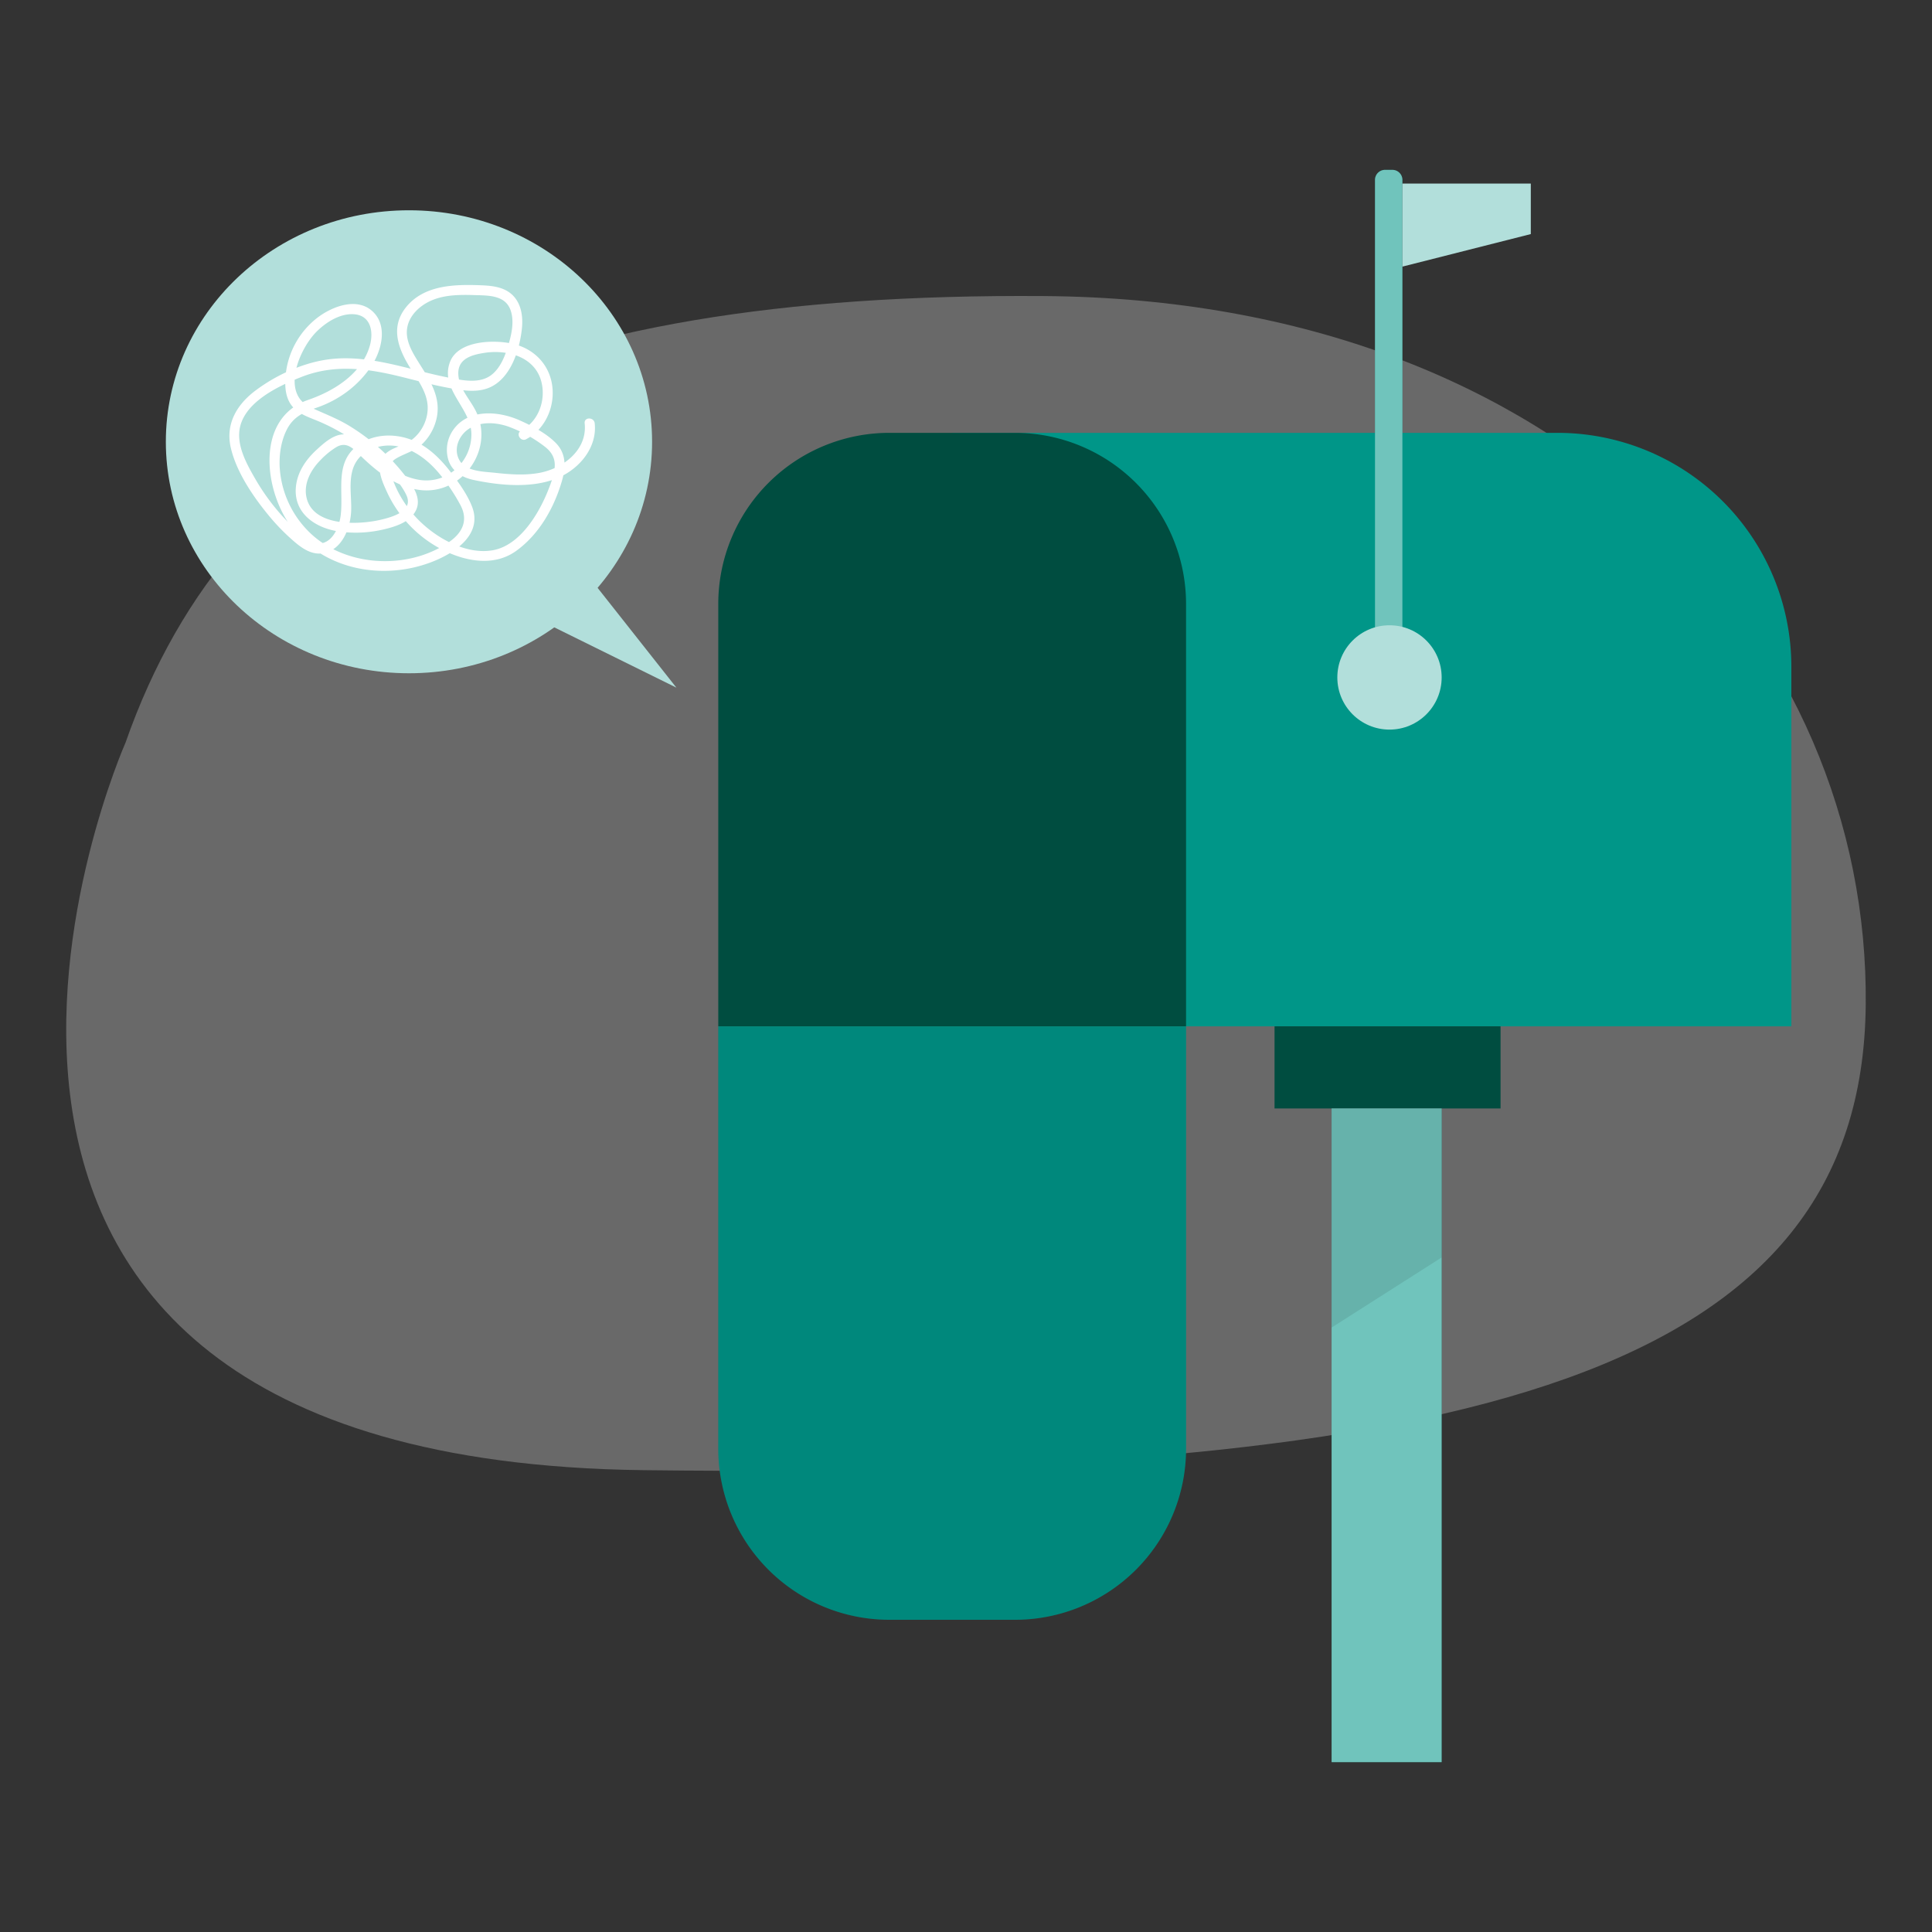 <svg xmlns="http://www.w3.org/2000/svg" viewBox="0 0 500 500"><rect x="0" y="0" width="500" height="500" fill="#333333" stroke="none"/><path d="M32.45 192.28s-82.17 185.6 134.18 188.2c216.35 2.6 315.24-25.9 316.22-120.33.98-94.43-76.94-182.55-212.75-183.53-135.82-.98-209.25 34.54-237.65 115.67Z" fill="#e6e6e6" opacity=".3"/><path d="M403.07 112.02H246.42l2.15 153.59H463.6v-93.06a60.53 60.53 0 0 0-60.53-60.53Z" fill="#009688"/><path d="M230.15 112.02h32.54a44.28 44.28 0 0 1 44.26 44.26v109.33H185.89V156.28a44.28 44.28 0 0 1 44.26-44.26Z" fill="#004D40"/><path d="M185.89 265.61h121.06v109.33a44.27 44.27 0 0 1-44.26 44.26h-32.54a44.27 44.27 0 0 1-44.26-44.26V265.61Z" fill="#009688"/><path opacity=".09" d="M262.67 419.21h-32.54a44.28 44.28 0 0 1-44.26-44.26V265.62h121.06v109.33a44.28 44.28 0 0 1-44.26 44.26Z" fill="#000001"/><path d="M362.94 175.32h-7.09V46.55a2.6 2.6 0 0 1 2.59-2.59h1.91a2.6 2.6 0 0 1 2.59 2.59v128.77Z" fill="#009688"/><path fill="#fff" opacity=".44" d="M358.44 43.96h1.91a2.6 2.6 0 0 1 2.59 2.59v128.77h-7.09V46.55a2.6 2.6 0 0 1 2.59-2.59Z"/><circle cx="359.6" cy="175.32" r="13.5" fill="#b2dfdb"/><path fill="#b2dfdb" d="M362.94 47.51h33.23v13.07L362.94 69V47.51z"/><path fill="#004d40" d="M329.85 265.61h58.49v21.26h-58.49z"/><path fill="#009688" d="M344.62 286.87h28.47v169.17h-28.47z"/><path fill="#fff" opacity=".44" d="M344.62 286.87h28.47v169.17h-28.47z"/><path opacity=".09" fill="#000001" d="M344.62 286.87v56.7l28.47-18.14v-38.56h-28.47z"/><ellipse fill="#b2dfdb" cx="105.84" cy="114.33" rx="62.92" ry="59.91"/><path fill="#b2dfdb" d="m135.61 158.49 39.44 19.47-28.91-36.61-10.53 17.14z"/><path d="M136.18 113.66c4.65-2.43 7.17-7.73 6.83-12.89-.38-5.8-4.29-10.26-9.91-11.7-4.86-1.25-14.47-1.08-16.63 4.58-2.72 7.12 5.55 12.02 5.53 18.79-.02 7.16-6.35 12.9-13.48 11.75-3.97-.64-7.57-2.88-10.6-5.44-2.36-2-4.53-5.32-7.65-6.17-3.24-.88-6.24 1.89-8.43 3.91-2.53 2.34-4.6 5.29-5.16 8.75-1.16 7.16 4.52 11.34 10.94 12.29 3.84.57 7.77.38 11.55-.49 2.83-.66 6.28-1.68 8.03-4.2 1.96-2.81.52-5.79-1.26-8.26a53.65 53.65 0 0 0-15.76-14.5c-3.08-1.85-6.55-3.14-9.88-4.7-7.71-3.62-2.82-15.11 1.63-19.55 2.5-2.49 6.26-4.88 9.94-4.48 4.17.46 4.8 4.65 3.87 8.01-2.03 7.35-9.27 11.82-16.01 14.14-13.68 4.72-11.43 23.41-4.36 32.84 8.55 11.4 24.37 14.09 37.16 8.78 5.63-2.34 12.35-7.04 9.63-14.02-1.26-3.24-3.53-6.32-5.63-9.06-2.1-2.72-4.53-5.23-7.5-6.99-4.88-2.9-11.59-3.34-16.34.11-6.25 4.54-3.68 11.91-4.54 18.37-.38 2.82-2.02 6.82-5.29 7.12-2.1.19-3.9-1.43-5.36-2.72A55.7 55.7 0 0 1 66.1 124c-1.99-3.45-4.39-7.67-4.2-11.86.36-7.74 10.12-12.26 16.32-14.66 8.3-3.21 16.59-2.16 25.03-.11 4.07.99 8.11 2.11 12.23 2.9 3.58.68 7.68 1.53 11.17.04 5.52-2.35 7.82-9.73 8.41-15.21.3-2.78-.02-5.85-1.84-8.1-2.1-2.59-5.37-3.03-8.5-3.16-6.98-.28-15.18-.18-19.84 5.93-4.12 5.41-1.48 11.2 1.77 16.23 1.77 2.75 3.83 5.68 4.02 9.05.2 3.56-1.64 7.19-4.63 9.13-2.32 1.5-5.63 1.77-7.15 4.35-1.61 2.74.16 6.41 1.35 9a31.63 31.63 0 0 0 13.05 14.1c6.13 3.46 14.17 5.36 20.3.94s9.96-11.49 11.9-18.33c.97-3.42 1.02-6.86-1.6-9.55-2.48-2.55-6.22-4.49-9.43-5.92-5.46-2.44-13.35-3.05-17.21 2.55a9 9 0 0 0-1.14 7.94c1.01 2.83 3.59 4.34 6.4 4.94 6.95 1.49 15.64 2.29 22.28-.7 5.37-2.42 9.78-7.82 9.12-13.95-.18-1.65-2.78-1.67-2.6 0 .76 7.01-5.74 11.82-12 12.88-3.7.63-7.5.34-11.21-.07-2.98-.33-7.63-.3-9.26-3.36s.11-6.68 2.88-8.25c2.94-1.67 6.56-1.44 9.67-.41a34.9 34.9 0 0 1 9.39 5.09c1.86 1.38 2.94 3 2.78 5.39-.13 1.98-.9 4.03-1.62 5.86-2.41 6.15-7.34 14.5-14.44 15.73-6.56 1.14-13.78-2.74-18.42-7.1a29.29 29.29 0 0 1-5.58-7.14 26.8 26.8 0 0 1-1.92-4.27c-.67-1.94-1.18-3.94.82-5.17 2.42-1.48 5.01-1.93 7.09-4.03a13.25 13.25 0 0 0 3.6-6.92c1.02-5.75-2.48-10.25-5.3-14.88-1.48-2.43-2.92-5.2-2.39-8.14.57-3.2 3.25-5.65 6.11-6.93 3.64-1.63 7.82-1.57 11.72-1.45 3.39.1 7.55.09 8.9 3.88.97 2.73.34 5.92-.45 8.62-.84 2.88-1.99 6.14-4.41 8.08-3.16 2.53-7.83 1.42-11.45.71s-7.14-1.66-10.7-2.54c-6.83-1.69-13.85-3.13-20.9-2.01-6.4 1.02-13.03 4.12-18.19 8.02-4.76 3.6-7.71 8.6-6.31 14.7s5.5 12.26 9.49 17.16a54.26 54.26 0 0 0 7.3 7.47c2.03 1.69 4.41 3.19 7.16 2.7 5.01-.9 7.13-6.8 7.22-11.28.07-3.39-.6-6.96.36-10.28.86-2.98 3.17-5 6.12-5.84 6.41-1.81 12.18 1.89 16.18 6.63a49.29 49.29 0 0 1 5.59 8.28c2.13 3.95.55 7.21-2.94 9.61-10.85 7.47-27.55 6.49-36.73-3.15a25.64 25.64 0 0 1-7.11-16.73c-.08-3.08.43-6.32 1.8-9.1 1.72-3.47 4.44-4.65 7.92-5.85 5.77-2 10.81-5.77 14.15-10.91 2.44-3.75 4.03-9.75.68-13.47-4.04-4.48-10.89-1.87-14.89 1.24a21.37 21.37 0 0 0-7.98 13.8c-.38 2.8-.43 6.17 1.26 8.59 1.6 2.28 4.3 3.15 6.76 4.16a50.72 50.72 0 0 1 16.93 11.43c2.24 2.29 4.89 4.98 6.22 7.93 1.85 4.09-3.85 5.63-6.71 6.29-5.63 1.31-17.23 1.86-19.12-5.53-.95-3.72 1.03-7.36 3.58-9.94a20.47 20.47 0 0 1 4.09-3.34c2.25-1.31 3.86-.14 5.49 1.48 4.44 4.42 9.55 8.73 15.98 9.6 10.96 1.49 19.57-10.41 14.65-20.36-1.54-3.11-4.41-5.93-4.56-9.57-.17-4.06 3.5-5.04 6.84-5.55 5.95-.9 13.07 1.07 14.68 7.58 1.18 4.78-.8 10.21-5.25 12.53-1.49.78-.17 3.02 1.31 2.25Z" fill="#fff"/></svg>
